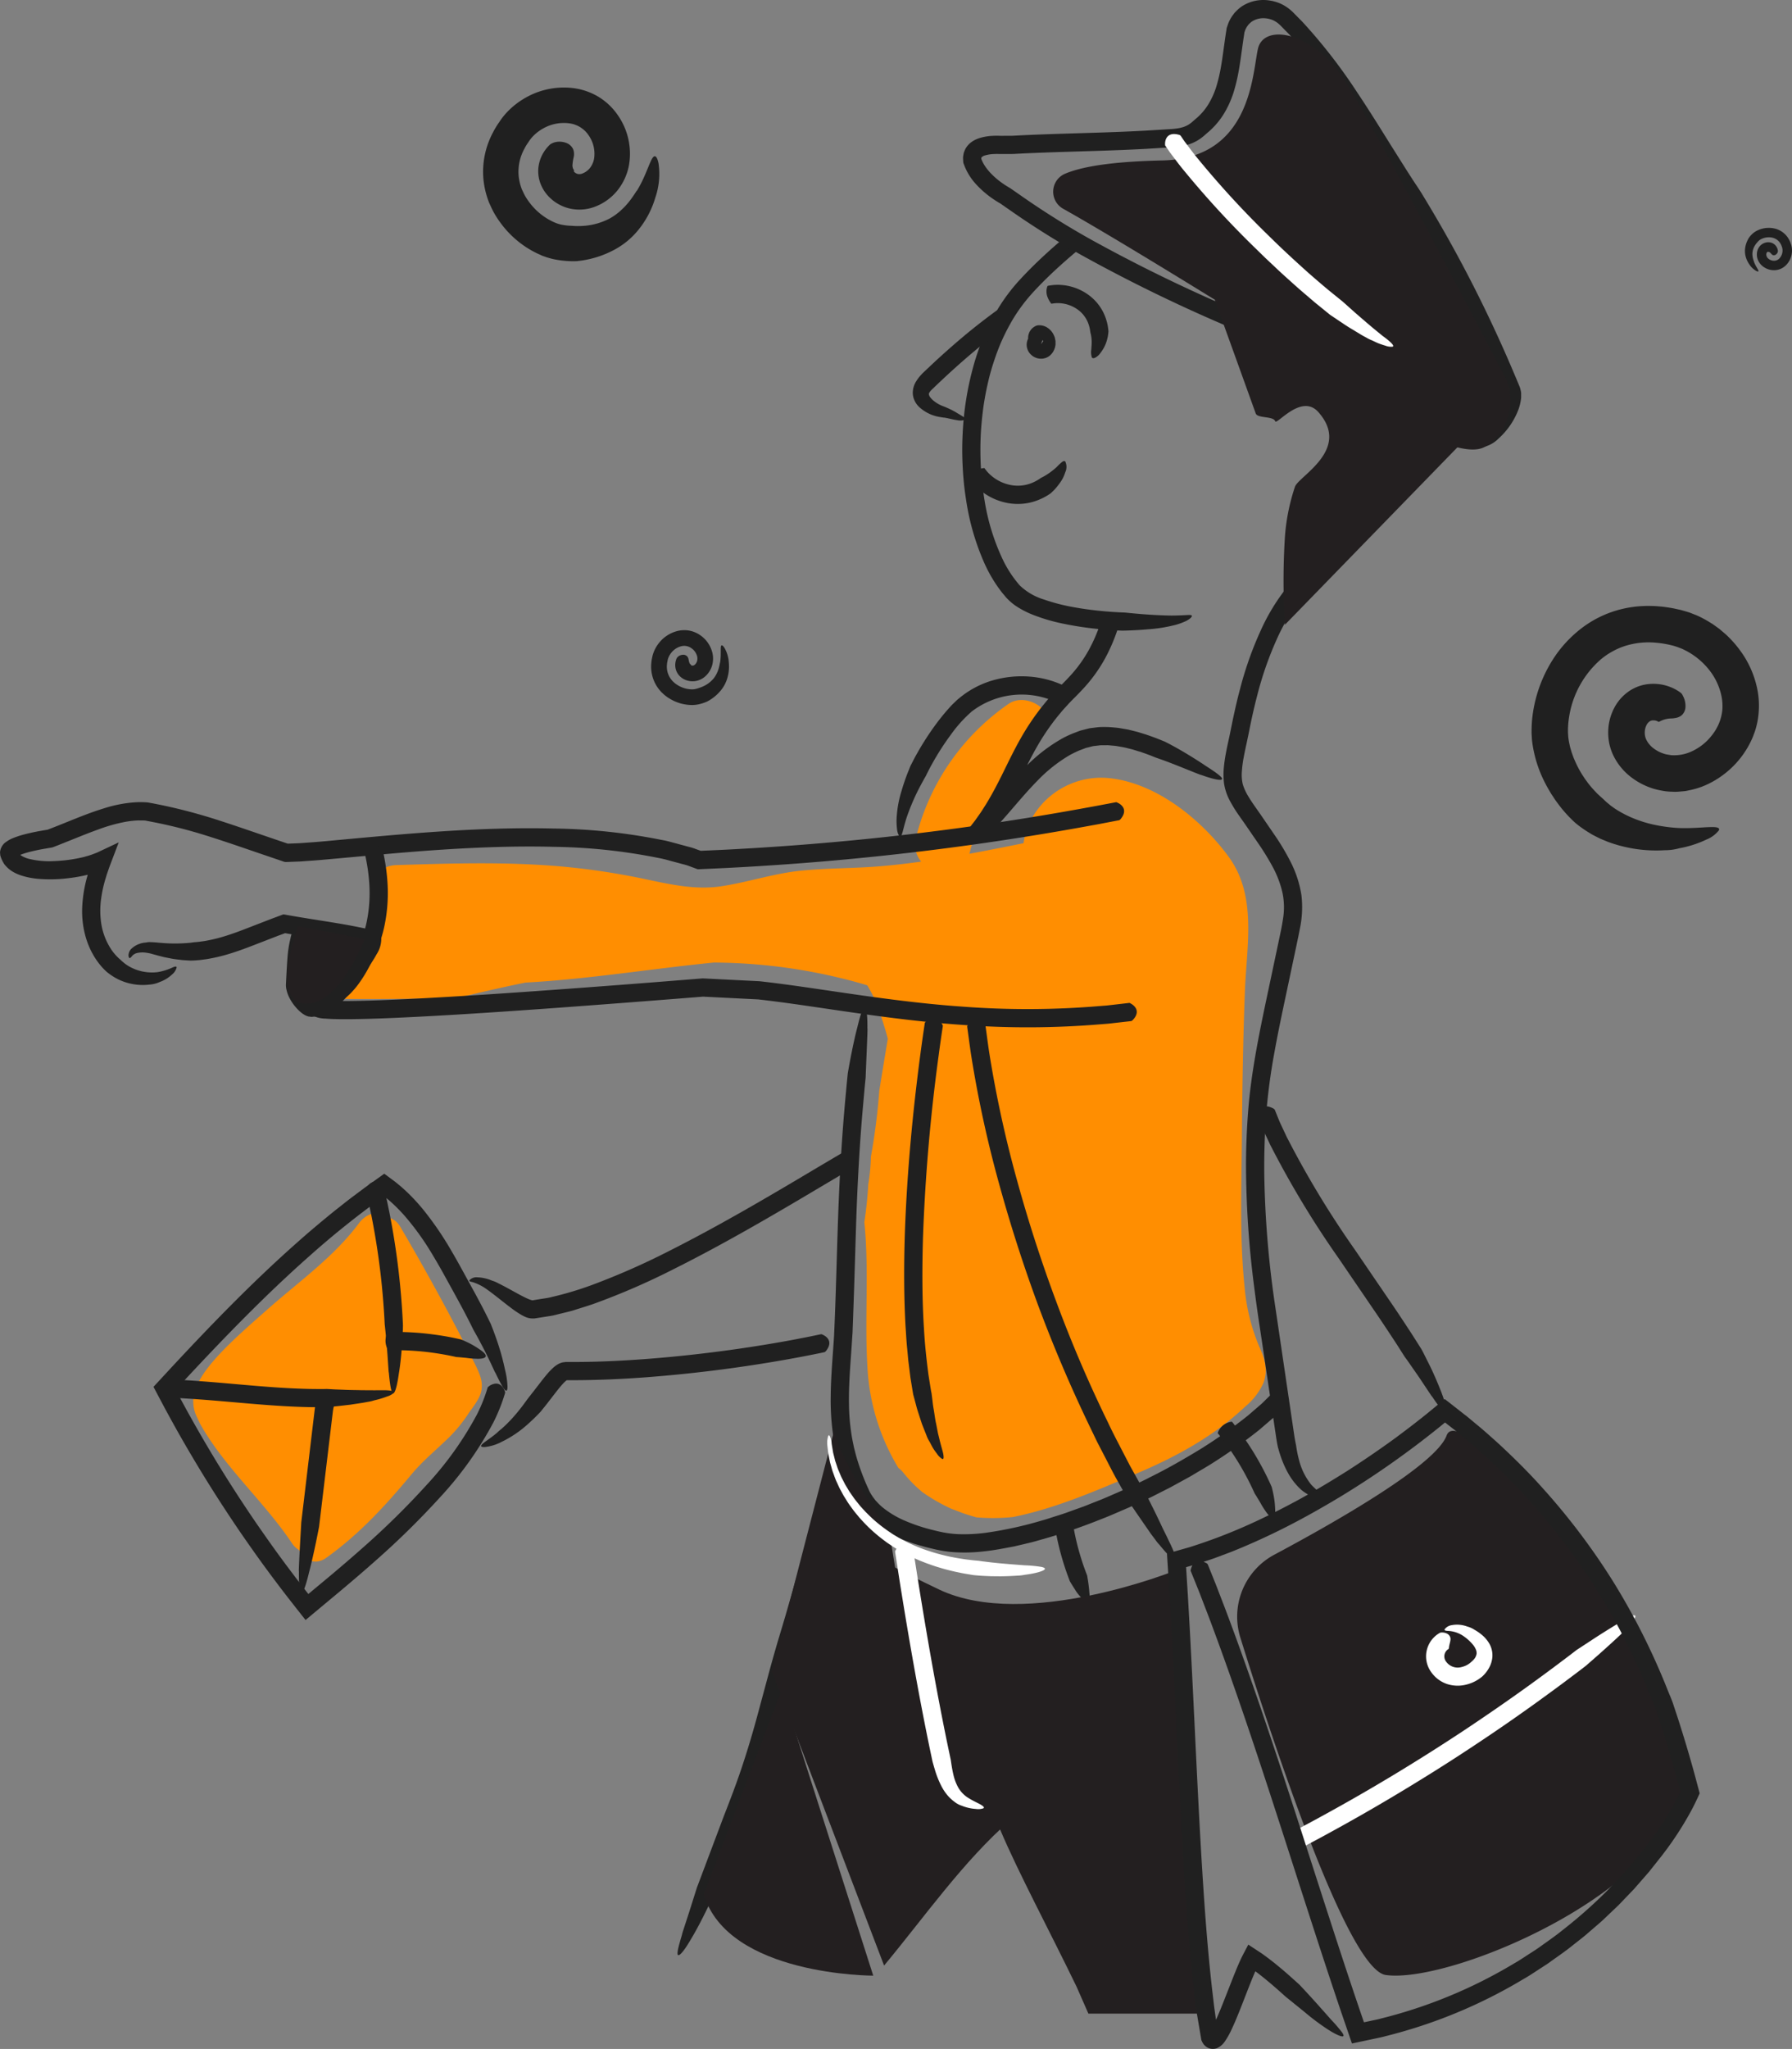 <svg id="Group_27" data-name="Group 27" xmlns="http://www.w3.org/2000/svg" width="337.765" height="385.987" viewBox="0 0 337.765 385.987">
  <rect x="0" y="0" width="337.765" height="385.987" fill="#808080" stroke="none"/>
  <path id="Path_262" data-name="Path 262" d="M868.335,463.889a36.77,36.77,0,0,1-2.8-11.218c-.961-9.271-.6-18.668-.524-27.973.078-9.376.21-18.754.585-28.124.337-8.434,2.275-17.76-3.071-25.069-5.13-7.013-13.611-13.884-22.476-14.813-7.944-.832-15.15,4.794-16.184,12.249-3.4.692-6.8,1.369-10.212,1.991.024-.083.053-.161.073-.247a32.889,32.889,0,0,1,8.791-15.711,2.849,2.849,0,0,1,.28-1.239,58.157,58.157,0,0,1,4.979-9.221q.093-.129.192-.243c-1.473-2.07-4.754-3.109-6.968-1.548a43.31,43.31,0,0,0-17.41,25.168,4.952,4.952,0,0,0,.98,4.52c-2.42.336-4.848.623-7.284.839-5.149.455-10.336.354-15.476.882s-9.989,2.2-15.078,2.947c-4.823.7-9.583-.4-14.277-1.386a133.857,133.857,0,0,0-15.507-2.346c-10.419-.935-20.9-.607-31.336-.279a5.589,5.589,0,0,0-3.749,1.622,31.8,31.8,0,0,1-2.345,16.15,44.622,44.622,0,0,1-4.18,7.438c7.164.064,14.329-.058,21.494-.112,4.368-1.067,8.752-2.075,13.156-2.967,11.821-.637,23.663-2.6,35.483-3.771a103.539,103.539,0,0,1,21.709,2.414c2.395.543,4.838,1.134,7.221,1.877a25.153,25.153,0,0,1,2.732,6.234q.631,1.9,1.148,3.826-.829,4.9-1.612,9.807a119.646,119.646,0,0,1-1.582,12.421,35.358,35.358,0,0,1-.494,5.206c-.132,2.392-.384,4.768-.739,7.128.934,9.2,0,18.358.6,27.612a40.542,40.542,0,0,0,5.816,18.678,5.158,5.158,0,0,1,.911.87,26.262,26.262,0,0,0,2.254,2.485c.4.387.827.751,1.251,1.116l.088.077.078.054a33.934,33.934,0,0,0,5.492,3.135c-.089-.062,1.691.648,2.128.8.821.281,1.65.535,2.484.774a38.264,38.264,0,0,0,6.88-.055c8.068-1.608,16-5.08,23.529-8.283,7.338-3.12,14.419-6.976,20.245-12.5a12.318,12.318,0,0,0,3.487-4.538C869.957,468.141,869.343,466.146,868.335,463.889Z" transform="translate(-630.937 -210.098)" fill="#ff8e01"/>
  <path id="Path_263" data-name="Path 263" d="M721.717,471.772c.154-1.66-.226-2.7-1.715-5.63q-6.411-12.684-13.623-24.939a3.651,3.651,0,0,0-1.973-1.672,3.42,3.42,0,0,0-.516-.384c-1.96-1.175-4.058-.281-5.3,1.389-4.673,6.289-11.194,10.9-17.016,16.033-5.773,5.092-11.983,10.42-13.733,15.054a6.664,6.664,0,0,0,.062,5.107c.495,1.015.556,1.265.972,1.985,4.679,8.089,11.911,14.354,17.108,22.12a3.992,3.992,0,0,0,1.328,1.263c.9,1.848,2.991,2.995,5.135,1.459,6.281-4.5,11.16-9.842,16.074-15.741,2.207-2.648,4.8-4.708,7.236-7.118a27.68,27.68,0,0,0,3.628-4.541C720.77,474.3,721.6,473.011,721.717,471.772Z" transform="translate(-630.937 -210.098)" fill="#ff8e01"/>
  <path id="Path_264" data-name="Path 264" d="M864.727,518.6a13.241,13.241,0,0,1,6.4-15.624c11.8-6.293,30.471-16.963,32.474-22.451,2.95-8.088,42.775,41.524,44.666,62.786s-43.345,40.658-56.134,38.844C885.017,581.151,871.041,538.886,864.727,518.6Z" transform="translate(-630.937 -210.098)" fill="#231f20"/>
  <path id="Path_265" data-name="Path 265" d="M831.815,254.662a.3.3,0,0,1,.228-.08c.913-.121,2.53.17,2.09,2.45a.936.936,0,0,1-.115.277q-2.163,1.8-4.218,3.7c-1.472,1.37-2.895,2.786-4.239,4.257a32.23,32.23,0,0,0-3.51,4.646,39.585,39.585,0,0,0-2.664,5.229,49.242,49.242,0,0,0-1.884,5.609,56.935,56.935,0,0,0-1.184,5.832c-.271,1.97-.465,3.953-.544,5.944s-.059,3.985.066,5.973.353,3.967.679,5.926a41.155,41.155,0,0,0,3.493,11.224,21.7,21.7,0,0,0,3.131,4.731,11.276,11.276,0,0,0,4.539,2.647,36.016,36.016,0,0,0,5.678,1.464c1.953.355,3.939.607,5.934.78l1.277.1.819.048c.546.037,1.093.053,1.64.077,0,0,1.274.139,3.005.281s3.917.264,5.718.285c1.527-.012,2.506-.08,3.087-.105s.808.029.734.255a1.267,1.267,0,0,1-.364.423,4.555,4.555,0,0,1-.8.488,12.077,12.077,0,0,1-2.527.841,27.357,27.357,0,0,1-4.55.68c-2.408.229-4.876.26-4.876.26-.563-.019-1.125-.052-1.687-.086l-.842-.057-.852-.064-1.54-.147a62.107,62.107,0,0,1-6.149-.95,33.864,33.864,0,0,1-6.1-1.822,16.875,16.875,0,0,1-2.978-1.6,10.452,10.452,0,0,1-1.4-1.18,7.158,7.158,0,0,1-.575-.64l-.534-.632a26.751,26.751,0,0,1-3.318-5.525,46.036,46.036,0,0,1-3.469-12.042,56.269,56.269,0,0,1-.629-6.192,58.87,58.87,0,0,1,0-6.216,57.386,57.386,0,0,1,1.922-12.3,43.342,43.342,0,0,1,4.947-11.537,34.616,34.616,0,0,1,3.847-5.052c1.4-1.527,2.862-2.981,4.366-4.38Q829.585,256.512,831.815,254.662Z" transform="translate(-630.937 -210.098)" fill="#202020"/>
  <path id="Path_266" data-name="Path 266" d="M879.906,314.84a.314.314,0,0,1,.246-.061,2.044,2.044,0,0,1,1.506.495,2.138,2.138,0,0,1,.262,2.2.847.847,0,0,1-.134.254c-.362.249-.75.46-1.093.737l-1.029.834-.516.416-.476.466-.952.933a34.833,34.833,0,0,0-6.114,9.373,64.37,64.37,0,0,0-3.76,10.853c-.49,1.867-.914,3.758-1.3,5.663l-.289,1.434-.311,1.479c-.211.966-.418,1.906-.587,2.833a21.825,21.825,0,0,0-.351,2.714,7.825,7.825,0,0,0,.171,2.372,9.832,9.832,0,0,0,1.035,2.27c.458.773.993,1.547,1.555,2.344l.86,1.226.832,1.217,1.678,2.449a44.126,44.126,0,0,1,3.135,5.276,20.832,20.832,0,0,1,1.962,6.105,19.64,19.64,0,0,1-.312,6.42c-.185,1.007-.4,1.976-.594,2.926l-.612,2.889-1.225,5.781c-.817,3.858-1.639,7.686-2.33,11.523a114.093,114.093,0,0,0-1.552,11.527c-.3,3.868-.417,7.754-.375,11.643a187.446,187.446,0,0,0,1.845,23.312l3.444,23.321.4,2.711c.085.525.185,1.043.293,1.557l.128.81c.091.5.22,1.208.438,1.99a12.048,12.048,0,0,0,2.338,4.7,13.348,13.348,0,0,0,2.279,1.912c.476.355.588.567.384.681a1.229,1.229,0,0,1-.532.076,3.44,3.44,0,0,1-.929-.123,7.168,7.168,0,0,1-2.536-1.189c.036.045-.063-.023-.264-.179l-.374-.3-.46-.448a12.694,12.694,0,0,1-2.087-2.868,19.622,19.622,0,0,1-1.381-3.264c-.294-.915-.448-1.535-.448-1.535-.12-.565-.216-1.157-.3-1.7l-.747-5.042-1.7-11.484-.866-5.757c-.283-1.925-.553-3.852-.794-5.786a181.952,181.952,0,0,1-1.578-23.368q.018-5.879.551-11.753c.385-3.923,1.007-7.8,1.73-11.631s1.548-7.627,2.345-11.4l1.2-5.672.6-2.845c.2-.94.383-1.858.515-2.755a13.46,13.46,0,0,0-.071-5.15,19.408,19.408,0,0,0-1.9-4.962,50.346,50.346,0,0,0-2.968-4.759l-1.645-2.395c-.534-.794-1.078-1.543-1.652-2.37a26.647,26.647,0,0,1-1.643-2.628,10.361,10.361,0,0,1-1.171-3.245,13.41,13.41,0,0,1-.054-3.332c.1-1.05.27-2.056.461-3.038s.411-1.938.61-2.868l.575-2.833c.409-1.917.833-3.836,1.348-5.74a65.966,65.966,0,0,1,3.949-11.222,37.87,37.87,0,0,1,6.656-10.119l1.084-1.065.545-.531.593-.482,1.189-.961C879.034,315.381,879.484,315.127,879.906,314.84Z" transform="translate(-630.937 -210.098)" fill="#202020"/>
  <path id="Path_267" data-name="Path 267" d="M898.916,284.275c.073.033.1.045.162.163a2.347,2.347,0,0,1,.4,1.516c-.084.568-.5,1.144-1.654,1.448a1,1,0,0,1-.313.015c-.93-.418-1.838-.861-2.73-1.313l-1.328-.683-2.9-1.518-.84-.435c-.266-.137-.523-.276-.823-.4l-1.739-.769-3.492-1.536-7.057-3.044c-4.714-2.019-9.441-4.024-14.157-6.079a296.437,296.437,0,0,1-27.819-13.57q-6.771-3.8-13.168-8.266l-1.6-1.113a6.153,6.153,0,0,0-.7-.447c-.3-.181-.593-.364-.881-.561a18.155,18.155,0,0,1-3.24-2.738,11.181,11.181,0,0,1-2.41-3.859,1.7,1.7,0,0,1-.134-.453l-.028-.5c-.005-.128-.01-.254-.008-.384s.034-.28.056-.42a3.577,3.577,0,0,1,.081-.418c.047-.142.1-.284.153-.424a3.4,3.4,0,0,1,.439-.784,4.471,4.471,0,0,1,.584-.633,6.26,6.26,0,0,1,.637-.453,5.993,5.993,0,0,1,1.254-.54,9.915,9.915,0,0,1,2.3-.382c.367-.023.726-.029,1.082-.024l.529.012h.447c.6-.007,1.174.009,1.8-.011l1.932-.1c2.577-.121,5.15-.211,7.719-.292,5.136-.16,10.251-.292,15.344-.569l3.833-.235c.655-.046,1.264-.066,1.819-.136a7.477,7.477,0,0,0,1.535-.32,4.51,4.51,0,0,0,1.253-.64,5.9,5.9,0,0,0,.57-.468l.757-.653a11.247,11.247,0,0,0,2.144-2.563,15.316,15.316,0,0,0,1.422-3.127,29.739,29.739,0,0,0,.857-3.513c.219-1.215.4-2.464.57-3.728l.267-1.917.143-.967.17-1.091.225-.646a4.78,4.78,0,0,1,.229-.575,7.081,7.081,0,0,1,.635-1.093l.382-.515c.146-.157.3-.31.45-.462a7.1,7.1,0,0,1,1-.812,7.41,7.41,0,0,1,4.791-1.106,8.149,8.149,0,0,1,2.364.61,7.885,7.885,0,0,1,2.065,1.333c.344.29.522.5.764.74l.689.7.689.7.663.728a101.484,101.484,0,0,1,9.543,12.391h0c2.2,3.281,4.272,6.617,6.341,9.932l3.116,4.946c.53.817,1.041,1.631,1.589,2.452s1.088,1.63,1.6,2.5c4.112,6.757,7.881,13.648,11.33,20.735q2.586,5.309,4.927,10.728l1.148,2.7.442,1.059.22.529.056.138.061.215.11.434s.028.131.061.361c.005.208.011.512.005.887a8.76,8.76,0,0,1-.623,2.579,14.048,14.048,0,0,1-3.623,5.161,5.848,5.848,0,0,1-2.984,1.633c-.669.027-.815-.139-.7-.332a1.353,1.353,0,0,1,.328-.354c.156-.114.342-.334.559-.515a14.036,14.036,0,0,0,1.436-1.777c-.036.03.013-.057.125-.23s.291-.431.485-.771a14.25,14.25,0,0,0,1.236-2.636,7.528,7.528,0,0,0,.477-2.657,2.92,2.92,0,0,0-.049-.395.5.5,0,0,0-.064-.232c-.044-.1-.04-.151-.055-.17l-.806-1.926-.2-.483-.856-2-1.113-2.534q-2.252-5.055-4.722-10.006t-5.158-9.788q-1.341-2.42-2.74-4.806l-1.409-2.381-1.419-2.336c-4.133-6.179-7.9-12.648-11.981-18.746h0a98.122,98.122,0,0,0-9.22-11.979l-.632-.695-.658-.671-.657-.671a8.4,8.4,0,0,0-.614-.6,4.46,4.46,0,0,0-1.15-.747,4.753,4.753,0,0,0-1.345-.343,3.983,3.983,0,0,0-2.562.566,3.7,3.7,0,0,0-.487.4l-.225.223-.186.261a3.635,3.635,0,0,0-.33.564,1.992,1.992,0,0,0-.123.319c-.036.1-.087.242-.1.259l-.265,1.746-.263,1.9c-.177,1.277-.359,2.57-.6,3.88a32.905,32.905,0,0,1-.97,3.96,18.731,18.731,0,0,1-1.762,3.862,14.682,14.682,0,0,1-2.776,3.32l-.7.6a9.332,9.332,0,0,1-.917.753,7.957,7.957,0,0,1-2.163,1.105,15.872,15.872,0,0,1-4.242.628l-3.851.237c-5.155.281-10.3.413-15.422.573-2.561.081-5.116.17-7.665.29l-1.911.1c-.657.021-1.368.01-2.05.014h-.516l-.432-.01c-.285,0-.568,0-.841.019a6.559,6.559,0,0,0-1.49.236,1.389,1.389,0,0,0-.72.386c0,.022-.036.024-.026.051a.037.037,0,0,1-.016.025c-.006.012,0,.038,0,.054a.169.169,0,0,1-.016.056l.011.1c-.007-.015-.012-.028-.006-.016l.049.134a1.4,1.4,0,0,0,.071.171c.054.113.1.229.158.342.115.226.245.45.387.673a9.953,9.953,0,0,0,1.006,1.281,14.694,14.694,0,0,0,2.627,2.213c.241.165.492.32.742.473l.464.277.457.318,1.561,1.087q6.235,4.359,12.9,8.1a292.909,292.909,0,0,0,27.5,13.409c4.693,2.045,9.414,4.047,14.135,6.068l7.078,3.054,3.554,1.564,1.78.788c.293.121.6.285.907.441l.868.45,2.894,1.516,1.294.665C897.193,283.469,898.053,283.887,898.916,284.275Z" transform="translate(-630.937 -210.098)" fill="#202020"/>
  <path id="Path_268" data-name="Path 268" d="M818.8,268.589a.294.294,0,0,1,.235-.064c.921-.06,2.509.342,1.918,2.586a.924.924,0,0,1-.134.267q-2.271,1.646-4.459,3.414c-2.488,2.005-4.9,4.117-7.253,6.3l-1.149,1.077c-.372.357-.792.742-1.088,1.048l-.139.125c-.087.078-.206.191-.323.318a2.292,2.292,0,0,0-.29.378.754.754,0,0,0-.076.158.241.241,0,0,0-.034.14,1.219,1.219,0,0,0,.294.642,4.144,4.144,0,0,0,.834.793,6.475,6.475,0,0,0,1.095.653l.283.125.358.136c.237.093.468.19.691.292a14.147,14.147,0,0,1,1.781.932c.441.265.776.462,1.028.624.5.317.628.514.43.644a2.626,2.626,0,0,1-1.449.075c-.74-.1-1.571-.342-2.45-.486.042.023-.056.008-.264-.024l-.39-.062-.259-.041-.358-.072a7.46,7.46,0,0,1-3.426-1.779,3.841,3.841,0,0,1-1.218-2.453,4.067,4.067,0,0,1,.623-2.386,7.826,7.826,0,0,1,.837-1.124l.312-.346,2.012-1.9c2.4-2.231,4.866-4.4,7.427-6.467Q816.448,270.3,818.8,268.589Z" transform="translate(-630.937 -210.098)" fill="#202020"/>
  <path id="Path_269" data-name="Path 269" d="M829.133,267.318c-.026.005-.035.007-.086-.066a4.566,4.566,0,0,1-.638-1.119,2.882,2.882,0,0,1-.085-2.018.48.48,0,0,1,.1-.167c.027-.012.3-.06.758-.126a9.266,9.266,0,0,1,1.866-.036,9.9,9.9,0,0,1,5.1,1.9,9.146,9.146,0,0,1,2.068,2.119,8.994,8.994,0,0,1,1.158,2.3,9.752,9.752,0,0,1,.415,1.75c.063.429.073.676.073.676a7.426,7.426,0,0,1-.244,1.492,6.745,6.745,0,0,1-1.216,2.5,2.791,2.791,0,0,1-1.1.989c-.28.117-.459.065-.563-.081a3.262,3.262,0,0,1-.086-1.647c-.055.055.091-.761.043-1.567a7.383,7.383,0,0,0-.138-1.093l-.119-.482-.058-.435a6.383,6.383,0,0,0-.293-1.109,5.59,5.59,0,0,0-2.032-2.691,6.479,6.479,0,0,0-3.29-1.188,5.808,5.808,0,0,0-1.168.025C829.316,267.284,829.148,267.307,829.133,267.318Z" transform="translate(-630.937 -210.098)" fill="#202020"/>
  <path id="Path_270" data-name="Path 270" d="M827.186,272.374c.053,0,.074,0,.141.089a1.381,1.381,0,0,1,.232,1.293c-.071.272-.187.558-.3.874-.027.079-.053.16-.076.243l0,.01,0,.028v.021a.5.5,0,0,0,.074.252.465.465,0,0,0-.181-.114c-.108-.04-.143,0-.05-.039a.465.465,0,0,0,.131-.093.46.46,0,0,0,.046-.051l.007-.01h0c-.079.113.69-.987.365-.521h0l0,0,.006.005,0,0s.006,0,.006,0a.012.012,0,0,0-.008-.011.34.34,0,0,0-.174-.16.428.428,0,0,0-.314-.026.631.631,0,0,0-.362.03.652.652,0,0,0-.239.138.442.442,0,0,0-.109.259,1.144,1.144,0,0,1-.1.528.546.546,0,0,1-.647.144,1.4,1.4,0,0,1-.8-.892c-.012.046-.106-.187-.115-.553a2.235,2.235,0,0,1,.071-.631,2.282,2.282,0,0,1,.226-.612,2.422,2.422,0,0,1,.879-.927,2.009,2.009,0,0,1,.55-.247,2.514,2.514,0,0,1,.972.035,2.748,2.748,0,0,1,1.094.5,3.254,3.254,0,0,1,1.039,1.263l.185.435c.04.152.068.309.1.463a1.51,1.51,0,0,1,.048.457c0,.15.009.3,0,.45a3.212,3.212,0,0,1-.7,1.714,2.643,2.643,0,0,1-1.055.777,2.709,2.709,0,0,1-2.369-.211l-.129-.079-.134-.1a2.829,2.829,0,0,1-.309-.273,2.642,2.642,0,0,1-.506-.734,2.538,2.538,0,0,1-.088-1.893,2.746,2.746,0,0,1,.984-1.31A2.7,2.7,0,0,1,827.186,272.374Z" transform="translate(-630.937 -210.098)" fill="#202020"/>
  <path id="Path_271" data-name="Path 271" d="M813.665,300.24c-.024-.039-.034-.053,0-.149a2.179,2.179,0,0,1,.773-1.081,4.125,4.125,0,0,1,1.894-.723.457.457,0,0,1,.169.005c0,.02.128.179.331.447a7.2,7.2,0,0,0,.967.984,7.907,7.907,0,0,0,3.724,1.76,7.063,7.063,0,0,0,3.983-.435,7.775,7.775,0,0,0,1.2-.629c.279-.175.427-.291.427-.291a10.1,10.1,0,0,0,1.045-.574,13.714,13.714,0,0,0,1.908-1.456,10.868,10.868,0,0,1,1.056-.989c.261-.178.451-.2.585-.071a2.374,2.374,0,0,1-.011,2.045,6.6,6.6,0,0,1-1.062,2.064,11.384,11.384,0,0,1-1.1,1.334l-.582.554-.61.4a11.181,11.181,0,0,1-1.726.856,10.347,10.347,0,0,1-2.67.677,10.653,10.653,0,0,1-3.158-.119,11.374,11.374,0,0,1-5.262-2.525c-.318-.255-.574-.534-.816-.764-.223-.253-.425-.468-.578-.661C813.852,300.507,813.677,300.269,813.665,300.24Z" transform="translate(-630.937 -210.098)" fill="#202020"/>
  <path id="Path_272" data-name="Path 272" d="M838.379,327.394c.025-.076.034-.1.145-.179a2.35,2.35,0,0,1,1.472-.548c.576.027,1.184.377,1.605,1.5a.994.994,0,0,1,.047.311A33.512,33.512,0,0,1,839.3,334a28.671,28.671,0,0,1-4.441,6.1c-.835.91-1.734,1.749-2.5,2.572l-1.143,1.258c-.37.433-.725.88-1.09,1.319a43.523,43.523,0,0,0-3.825,5.682c-1.14,2-2.154,4.108-3.214,6.252s-2.182,4.316-3.483,6.4c-.334.517-.653,1.043-1,1.551l-1.064,1.514-1.13,1.463-.284.366-.009.011c2.228,2.092-3.046-2.835-2.5-2.333l.019-.019.038-.037.077-.074.153-.149.614-.593c3.256-3.217,6.1-7.05,9.552-10.551h0a30.72,30.72,0,0,1,7.269-5.622,20.316,20.316,0,0,1,2.157-.975c.372-.139.738-.283,1.116-.415l1.2-.306c.2-.046.4-.11.6-.139l.609-.076c.406-.044.814-.11,1.218-.131a19.165,19.165,0,0,1,2.4.051c.393.038.791.065,1.181.115l1.153.2.576.1.561.138,1.121.278c.729.218,1.463.433,2.177.68l.624.225c.837.288,1.64.627,2.452.953,0,0,1.211.6,2.77,1.493s3.47,2.078,5,3.112c2.629,1.68,3.346,2.366,2.911,2.549s-2.019-.223-3.851-.891c.165.127-1.99-.758-4.162-1.627-1.088-.43-2.185-.857-3.012-1.151s-1.381-.485-1.381-.485l-1.093-.44-1.1-.4-.288-.1c-.312-.122-.629-.2-.943-.3l-.944-.29-.946-.233c-.631-.178-1.262-.258-1.892-.376a8.915,8.915,0,0,0-.941-.107c-.312-.023-.627-.068-.937-.076l-.923.008c-.154,0-.309,0-.461.006l-.449.057-.9.106-.863.221-.432.106c-.146.049-.293.11-.44.165l-.881.332q-.864.381-1.705.827a28.129,28.129,0,0,0-6.117,4.831h0c-3.231,3.268-6.076,7.1-9.58,10.582l-.667.645-.167.162-.083.08-.042.041-.021.02c.539.517-4.741-4.453-2.5-2.355l.009-.01.262-.339,1.048-1.357.985-1.4c.324-.471.62-.963.932-1.442,1.211-1.946,2.276-4,3.32-6.115s2.092-4.3,3.3-6.425a46.776,46.776,0,0,1,4.128-6.131c.394-.476.778-.958,1.18-1.428l1.254-1.38c.855-.915,1.7-1.7,2.468-2.54a25.179,25.179,0,0,0,3.93-5.388A30.151,30.151,0,0,0,838.379,327.394Z" transform="translate(-630.937 -210.098)" fill="#202020"/>
  <path id="Path_273" data-name="Path 273" d="M870.22,473.08a.274.274,0,0,1,.214-.091c.855-.155,2.581-.1,2.323,2.23a.959.959,0,0,1-.1.293l-1.055,1.034-.529.516-.554.48-2.223,1.914a99.391,99.391,0,0,1-9.388,6.623c-.813.5-1.638.976-2.457,1.466l-1.23.729-1.253.687-2.507,1.371-2.546,1.291c-.845.44-1.7.847-2.568,1.246s-1.72.815-2.588,1.2c-1.751.747-3.483,1.536-5.264,2.213a110.307,110.307,0,0,1-10.819,3.72c-.925.249-1.836.538-2.772.754l-2.806.66c-1.9.354-3.787.741-5.733.936a30.92,30.92,0,0,1-5.957.127,22.112,22.112,0,0,1-3.008-.465c-.945-.212-1.891-.44-2.831-.712a31.921,31.921,0,0,1-5.562-2.09,18.006,18.006,0,0,1-5.061-3.567l-.547-.591c-.18-.2-.336-.426-.5-.639a11.535,11.535,0,0,1-.9-1.367c-.269-.468-.477-.974-.7-1.438l-.561-1.321-.281-.661-.255-.686-.507-1.375c-.285-.938-.618-1.86-.842-2.818a37.472,37.472,0,0,1-1.073-5.786,46.242,46.242,0,0,1-.268-5.83c.037-3.859.4-7.637.63-11.338.348-7.437.5-14.979.769-22.5s.7-15.083,1.4-22.6l.248-2.69.168-1.676s.213-1.3.553-3.046.792-3.941,1.272-5.735c1.448-6.109,1.915-3.537,1.877.337.057-.2-.046,2.113-.141,4.47l-.194,4.76-.162,1.637-.435,4.877c-.621,7.334-1,14.671-1.227,22.046l-.342,11.079-.193,5.553-.106,2.786-.183,2.8c-.253,3.7-.563,7.343-.486,10.915a38.5,38.5,0,0,0,.438,5.3c.116.875.31,1.735.485,2.6.1.429.218.855.326,1.282s.228.852.366,1.272a43.193,43.193,0,0,0,1.9,5.013c.18.376.323.739.518,1.08a8.242,8.242,0,0,0,.636.965c.12.153.232.312.356.463l.405.433a11.218,11.218,0,0,0,.873.826,17.7,17.7,0,0,0,4.316,2.57,32.494,32.494,0,0,0,4.992,1.668c.851.218,1.765.434,2.566.574a20.012,20.012,0,0,0,2.534.259,31.271,31.271,0,0,0,5.238-.286,72.777,72.777,0,0,0,10.549-2.332c.875-.236,1.733-.544,2.6-.813s1.732-.552,2.585-.872l2.571-.924,2.542-1.006c.851-.326,1.69-.683,2.525-1.05l2.509-1.091c1.645-.786,3.318-1.518,4.932-2.367,3.275-1.609,6.434-3.432,9.54-5.322a94.609,94.609,0,0,0,8.871-6.265l2.1-1.811.524-.453.492-.482Z" transform="translate(-630.937 -210.098)" fill="#202020"/>
  <path id="Path_274" data-name="Path 274" d="M860.478,480.1c-.021-.028-.029-.037.008-.125a3.205,3.205,0,0,1,2.491-2.04.472.472,0,0,1,.183.006c.031.038.617.755,1.424,1.85s1.825,2.574,2.75,4.1,1.769,3.1,2.356,4.3.939,2.015.939,2.015.158.564.314,1.343a16.261,16.261,0,0,1,.33,2.609c.194,2.8-.889,1.976-1.806.6a14.8,14.8,0,0,1-1-1.62l-.713-1.177-.338-.532s-.329-.752-.877-1.859-1.329-2.561-2.192-3.972-1.8-2.784-2.552-3.792S860.508,480.131,860.478,480.1Z" transform="translate(-630.937 -210.098)" fill="#202020"/>
  <path id="Path_275" data-name="Path 275" d="M829.614,496.658c0-.031,0-.042.072-.093a3.753,3.753,0,0,1,3.186-.465.476.476,0,0,1,.151.071c.005.038.1.745.285,1.777s.471,2.388.826,3.721.77,2.646,1.114,3.617.6,1.607.6,1.607l.173,1.066c.091.619.2,1.408.238,2.1.288,2.268-.76,1.864-1.74.77a7.591,7.591,0,0,1-.987-1.331c-.48-.727-.933-1.5-.933-1.5s-.27-.673-.631-1.7-.8-2.413-1.175-3.824-.68-2.843-.874-3.935S829.62,496.7,829.614,496.658Z" transform="translate(-630.937 -210.098)" fill="#202020"/>
  <path id="Path_276" data-name="Path 276" d="M786.5,489.994a.315.315,0,0,1,.167-.191,3.349,3.349,0,0,1,.323-.214,2.245,2.245,0,0,1,.417-.206,1.333,1.333,0,0,1,.851-.052,1.552,1.552,0,0,1,.749.559,4.571,4.571,0,0,1,.334.489,2.93,2.93,0,0,1,.309.632.885.885,0,0,1,.037.285c-.647,1.648-1.236,3.477-1.808,5.265-2.009,6.37-3.85,12.825-5.72,19.283l-1.44,4.834q-.705,2.4-1.369,4.819l-2.631,9.731c-.9,3.259-1.882,6.518-2.984,9.732l-.845,2.4-.883,2.387-1.822,4.706-4.857,12.905s-2.185,4.793-4.124,7.993c-1.583,2.748-2.4,3.385-2.534,2.943-.149-.447.285-1.954.832-3.8-.107.173.63-2,1.347-4.239l1.435-4.536,5.062-13.443c1.212-3.092,2.369-6.116,3.406-9.222s1.971-6.221,2.836-9.391l2.584-9.57q.664-2.4,1.368-4.792l.717-2.387.7-2.353c1.834-6.345,3.649-12.7,5.648-19.041C785.19,493.686,785.76,491.888,786.5,489.994Z" transform="translate(-630.937 -210.098)" fill="#202020"/>
  <path id="Path_277" data-name="Path 277" d="M819.458,554.781c3.4,8.038,9.289,19.027,14.377,29.538l2.246,5.109h22.147l-5.72-83.486s-28.163,11.391-44.556,3.6-12.165-7.313-12.165-7.313l4.928,30.935s1.642,16.227,6.626,17.662S819.458,554.781,819.458,554.781Z" transform="translate(-630.937 -210.098)" fill="#231f20"/>
  <path id="Path_278" data-name="Path 278" d="M813.242,403.552a.284.284,0,0,1,.053-.234c.378-.825,1.472-2.041,3.188-.442a.952.952,0,0,1,.175.247c.264,1.865.493,3.735.786,5.6a216.947,216.947,0,0,0,5.206,23.79q3.234,11.758,7.528,23.2,4.257,11.434,9.623,22.406c.859,1.843,1.809,3.638,2.742,5.442l1.4,2.7,1.482,2.659,1.037,1.863c.274.483.532.975.818,1.45l1.365,2.738c.386.791.817,1.69,1.242,2.6s.9,1.808,1.284,2.647c2.773,5.6.805,3.973-1.664.931a7.249,7.249,0,0,1-.811-1c-.257-.342-.574-.742-.892-1.191l-.99-1.426-1.875-2.718c-.514-.748-.853-1.253-.853-1.253l-2.365-4.244c-1.014-1.759-1.9-3.583-2.843-5.377-.461-.9-.945-1.794-1.385-2.707l-1.318-2.738q-5.259-10.959-9.512-22.354-4.215-11.394-7.437-23.125a219.805,219.805,0,0,1-5.182-23.76C813.746,407.362,813.512,405.454,813.242,403.552Z" transform="translate(-630.937 -210.098)" fill="#202020"/>
  <path id="Path_279" data-name="Path 279" d="M867.994,420.386a.293.293,0,0,1-.007-.243c.155-.912.93-2.323,2.983-1.208a.9.9,0,0,1,.229.193c.353.857.687,1.72,1.055,2.572l1.187,2.53a177.492,177.492,0,0,0,12.894,21.326l7.1,10.412c1.187,1.737,2.34,3.51,3.5,5.27l1.9,2.987s.163.287.416.781l1,2c.814,1.59,1.7,3.682,2.378,5.415,2.224,5.923.367,3.977-1.73.8.062.193-1.189-1.729-2.489-3.669l-1.851-2.664c-.508-.73-.868-1.21-.868-1.21l-.88-1.381-.44-.691-.294-.461-.423-.643c-1.129-1.714-2.26-3.427-3.421-5.128l-6.978-10.232a178.2,178.2,0,0,1-12.91-21.4l-1.238-2.637C868.72,422.2,868.366,421.288,867.994,420.386Z" transform="translate(-630.937 -210.098)" fill="#202020"/>
  <path id="Path_280" data-name="Path 280" d="M797.573,580.377c7.581-9.1,14.956-19.705,23.89-27.474v-7.322s-12.75-3.163-15.687-11.071S798.632,499,798.632,499s-9.053-13-10.48-19.35l-11.745,45.27Z" transform="translate(-630.937 -210.098)" fill="#231f20"/>
  <path id="Path_281" data-name="Path 281" d="M722.837,471.53c.021-.075.029-.1.135-.179a2.443,2.443,0,0,1,1.442-.608c.577-.007,1.209.292,1.675,1.414a1.037,1.037,0,0,1,.06.316,33.411,33.411,0,0,1-2.219,5.594,66.738,66.738,0,0,1-10.07,14.119,154.531,154.531,0,0,1-12.217,11.991c-2.125,1.89-4.286,3.732-6.456,5.553l-3.258,2.714-2.558,2.136-.81.679c-.018.02-.034.028-.046,0l-.041-.052-.082-.1-.164-.208-.327-.415-1.309-1.66-1.438-1.836-1.3-1.69c-.855-1.134-1.714-2.266-2.552-3.413-1.69-2.284-3.323-4.61-4.939-6.946-3.205-4.692-6.275-9.477-9.165-14.37q-2.18-3.662-4.223-7.4l-1.019-1.871-1.047-1.974-.987-1.864c-.011-.038-.062-.081-.041-.114l.09-.1.179-.194.358-.388.717-.775,1.586-1.717c7.7-8.287,15.59-16.456,24.12-23.994,2.322-2.074,4.719-4.07,7.141-6.035,1.231-.96,2.44-1.947,3.7-2.874l1.875-1.405,2.116-1.514.936-.669.47-.336.117-.084c.039-.018.079-.085.117-.031l.232.172,1.83,1.361.954.782.915.817a37.006,37.006,0,0,1,3.323,3.546,60.225,60.225,0,0,1,5.382,7.864c.8,1.349,1.558,2.736,2.3,4.082l2.236,4.072,1.1,2.066.41.791.275.535c.361.718.725,1.434,1.07,2.162,0,0,.509,1.234,1.1,2.942a45.827,45.827,0,0,1,1.6,5.73,15.133,15.133,0,0,1,.463,3.192c0,.611-.13.8-.336.7-.418-.219-1.133-1.646-1.962-3.367.03.2-.866-1.894-1.922-3.963-.524-1.036-1.075-2.072-1.5-2.848l-.719-1.29c-.331-.665-.656-1.332-1-1.993l-.561-1.082c-.673-1.289-1.374-2.569-2.08-3.855l-2.127-3.859q-1.06-1.9-2.184-3.749a49.921,49.921,0,0,0-5-6.9,31.367,31.367,0,0,0-2.959-2.944l-.9-.74-.5.357a167.476,167.476,0,0,0-13.624,10.944c-8.394,7.418-16.213,15.508-23.875,23.758l-1.286,1.392v0l.937,1.766,1.006,1.846q2.025,3.684,4.167,7.3c2.851,4.827,5.881,9.548,9.043,14.177,1.6,2.3,3.206,4.6,4.873,6.854.827,1.131,1.675,2.248,2.519,3.367l1.281,1.666,1.171,1.5h0l.69-.574,3.247-2.7c2.154-1.807,4.289-3.627,6.381-5.489A150.835,150.835,0,0,0,711.3,489.888a63.5,63.5,0,0,0,9.554-13.36A29.993,29.993,0,0,0,722.837,471.53Z" transform="translate(-630.937 -210.098)" fill="#202020"/>
  <path id="Path_282" data-name="Path 282" d="M663.083,473.4a.284.284,0,0,1-.218-.094c-.722-.521-1.785-1.822.094-3.219a.938.938,0,0,1,.278-.126c1.922.082,3.838.207,5.746.352,6.887.511,13.682,1.315,20.431,1.443,1.041.007,2.085.036,3.123,0l.86.048c.54.041,1.294.061,2.164.092.871.046,1.854.059,2.85.074,1,.038,2,.013,2.92.033l1.941-.01a10.268,10.268,0,0,1,1.233.071c.6.083.788.227.658.42a3.135,3.135,0,0,1-1.23.676,17.261,17.261,0,0,1-2.473.745,7.432,7.432,0,0,1-1.267.293c-.847.178-2.026.331-3.218.519-1.194.132-2.406.292-3.318.357l-1.527.119c-.929.025-1.853-.01-2.779-.012-6.979-.131-13.829-.943-20.623-1.441C666.843,473.6,664.962,473.479,663.083,473.4Z" transform="translate(-630.937 -210.098)" fill="#202020"/>
  <path id="Path_283" data-name="Path 283" d="M700.077,433.93a1.131,1.131,0,0,1,.323-.6,2.063,2.063,0,0,1,1.557-.679,1.19,1.19,0,0,1,.975.467.523.523,0,0,1,.016.593,1.37,1.37,0,0,1-.371.243,1.486,1.486,0,0,1-.225.078.466.466,0,0,0-.111.057.294.294,0,0,0,.049-.037c.026-.028.028-.021.042-.039s.02-.033.017-.024l0,0a.094.094,0,0,0-.006.032.384.384,0,0,0,.014.1.915.915,0,0,0,.172.333,1.293,1.293,0,0,0,.12.123.756.756,0,0,0-.185-.074.538.538,0,0,0-.164-.018.149.149,0,0,0-.05.005l-.007,0h0c-1.051.243,1.432-.331,1.176-.271v.008l.005.022.01.044.078.353.156.7.309,1.411c.187.945.4,1.885.565,2.833a141.581,141.581,0,0,1,2.167,16.992c.076,1.071.134,2.143.18,3.215l-.024.888-.11,2.23c-.122,1.79-.322,4.039-.633,5.879-.441,3.125-.885,4.033-1.194,3.692-.329-.342-.528-1.933-.705-3.851-.04.2-.148-2.1-.34-4.427-.175-2.333-.441-4.7-.441-4.7-.037-.9-.093-1.8-.155-2.693a137.972,137.972,0,0,0-2.125-16.58c-.165-.925-.369-1.842-.552-2.764l-.3-1.376-.153-.687-.076-.344-.027-.128a2.743,2.743,0,0,1-.045-.37A2.428,2.428,0,0,1,700.077,433.93Z" transform="translate(-630.937 -210.098)" fill="#202020"/>
  <path id="Path_284" data-name="Path 284" d="M690.99,473.045a.63.63,0,0,1,.268-.274,2.116,2.116,0,0,1,1.02-.392,1.1,1.1,0,0,1,.882.3c.431.409.281,1.242.772,1.887a.515.515,0,0,1,.07.148,2.9,2.9,0,0,0-.253.827c-.034.185-.063.384-.088.6l-.085.707-.339,2.834-1.78,14.855-.378,3.159s-.969,5.157-1.924,8.74c-1.465,6.1-1.926,3.536-1.875-.346-.122.391.448-9.247.448-9.247l.323-2.712,1.77-14.856.337-2.834.085-.708c.031-.258.069-.53.12-.813A6.214,6.214,0,0,1,690.99,473.045Z" transform="translate(-630.937 -210.098)" fill="#202020"/>
  <path id="Path_285" data-name="Path 285" d="M704.165,464.474c-.033,0-.045,0-.092-.082a3.312,3.312,0,0,1-.108-3.218.456.456,0,0,1,.111-.142c.047,0,.939-.031,2.251-.011s3.041.1,4.756.284,3.415.444,4.679.688,2.1.446,2.1.446.526.208,1.215.544a15.537,15.537,0,0,1,2.2,1.277c2.265,1.493.995,1.879-.6,1.8a13.61,13.61,0,0,1-1.829-.157l-1.321-.124-.606-.044s-.77-.183-1.94-.4-2.741-.465-4.327-.624-3.186-.239-4.4-.252S704.21,464.472,704.165,464.474Z" transform="translate(-630.937 -210.098)" fill="#202020"/>
  <path id="Path_286" data-name="Path 286" d="M876.749,557.93a.287.287,0,0,1-.238.031c-.9-.071-2.441-.669-1.54-2.827a.94.94,0,0,1,.172-.249c1.672-.888,3.348-1.769,5-2.688,8.987-4.9,17.752-10.2,26.3-15.831q6.4-4.236,12.637-8.718c2.068-1.507,4.137-3.012,6.176-4.559l1.519-1.142,1.324-1.02,2.573-1.68c1.471-.977,3.36-2.167,4.942-3.122,5.285-3.355,3.851-1.208,1.1,1.557.185-.092-1.519,1.482-3.286,3.068-.877.8-1.782,1.586-2.462,2.18l-1.137.992-1.316,1.01-1.921,1.443c-2.024,1.534-4.084,3.018-6.139,4.51q-6.183,4.449-12.554,8.632c-4.235,2.8-8.543,5.494-12.893,8.114s-8.754,5.152-13.212,7.584C880.128,556.144,878.436,557.033,876.749,557.93Z" transform="translate(-630.937 -210.098)" fill="#fff"/>
  <path id="Path_287" data-name="Path 287" d="M902.3,517.723a.574.574,0,0,1,.353-.083,2.036,2.036,0,0,1,.986.187,1.21,1.21,0,0,1,.623.647c.232.55-.154,1.234-.234,2.075a.6.6,0,0,1-.042.176,1.625,1.625,0,0,0-.442,2.443,2.671,2.671,0,0,0,2.873.975,3.981,3.981,0,0,0,1.91-1.039,3.1,3.1,0,0,0,.408-.4,2.051,2.051,0,0,0,.516-1.052,1.631,1.631,0,0,0-.118-.772,3.617,3.617,0,0,0-.579-.959,8.606,8.606,0,0,0-1.941-1.72,5.623,5.623,0,0,0-2.67-.865c-.564-.027-.8-.084-.708-.312a2.023,2.023,0,0,1,1.346-.775,5.449,5.449,0,0,1,2.919.264,4.587,4.587,0,0,1,1.329.588,9.4,9.4,0,0,1,1.394.958,6.229,6.229,0,0,1,1.425,1.663,4.455,4.455,0,0,1,.581,2.493,5.05,5.05,0,0,1-.649,2.117,6.25,6.25,0,0,1-.865,1.193c-.238.258-.389.391-.389.391a7.413,7.413,0,0,1-3.162,1.569,6.478,6.478,0,0,1-3.507-.156,5.978,5.978,0,0,1-2.912-2.165,5.064,5.064,0,0,1,1.555-7.446Z" transform="translate(-630.937 -210.098)" fill="#fff"/>
  <path id="Path_288" data-name="Path 288" d="M831.02,339.056a.345.345,0,0,1,.189.183,2.057,2.057,0,0,1,.4,1.562c-.127.562-.646,1.065-1.694,1.387a.811.811,0,0,1-.275.022,15.471,15.471,0,0,0-15.536,1.917,24.945,24.945,0,0,0-3.927,4.347,49.137,49.137,0,0,0-3.315,5.1c-.512.888-.98,1.8-1.427,2.717,0,0-.637,1.09-1.42,2.611a41.662,41.662,0,0,0-2.186,5.191c-.456,1.441-.659,2.414-.838,2.984s-.359.74-.53.581a3.128,3.128,0,0,1-.448-1.366,12.332,12.332,0,0,1-.034-2.662,20.542,20.542,0,0,1,.9-4.583c.336-1.184.755-2.35,1.086-3.223l.581-1.445c.433-.837.856-1.681,1.329-2.494a52.6,52.6,0,0,1,3.549-5.463c.652-.873,1.333-1.729,2.06-2.559.375-.412.713-.826,1.154-1.235l.63-.612c.216-.2.45-.374.675-.561a17.445,17.445,0,0,1,6.155-3.2,19.635,19.635,0,0,1,6.85-.7A18.507,18.507,0,0,1,831.02,339.056Z" transform="translate(-630.937 -210.098)" fill="#202020"/>
  <path id="Path_289" data-name="Path 289" d="M789.621,427.316a.291.291,0,0,1,.236-.041c.905.033,2.473.561,1.668,2.754a.94.94,0,0,1-.161.257l-4.9,2.9c-9.344,5.561-18.758,11.1-28.563,16a132.672,132.672,0,0,1-15.151,6.565c-1.314.45-2.653.848-3.979,1.273-.676.183-1.364.341-2.046.511-.689.155-1.355.365-2.062.472l-2.007.314-.878.136-.142.021-.208,0a2.52,2.52,0,0,1-.417-.016c-.134-.018-.286-.036-.4-.065l-.328-.086a6.921,6.921,0,0,1-1.027-.481,18.657,18.657,0,0,1-1.975-1.325c-1.458-1.087-3.14-2.5-4.586-3.518a9.361,9.361,0,0,0-2.6-1.336c-.518-.122-.767-.156-.665-.388a1.81,1.81,0,0,1,1.512-.539,7.8,7.8,0,0,1,2.722.621,6.071,6.071,0,0,1,1.234.524c.795.383,1.844.957,2.875,1.527s2.057,1.124,2.771,1.42a3.808,3.808,0,0,0,.74.24c.064.007.084.011.077,0v-.007l1.241-.2.774-.121.6-.093a7.093,7.093,0,0,0,.939-.2,62.211,62.211,0,0,0,7.462-2.218,136.089,136.089,0,0,0,14.487-6.359c9.478-4.771,18.667-10.172,27.847-15.64Z" transform="translate(-630.937 -210.098)" fill="#202020"/>
  <path id="Path_290" data-name="Path 290" d="M785.652,461.45a.283.283,0,0,1,.234.037c.833.322,2.182,1.316.716,3.139a.951.951,0,0,1-.237.192c-1.877.4-3.758.766-5.643,1.114a267.392,267.392,0,0,1-27.7,3.6c-4.647.355-9.31.564-13.992.573h-1.272l-.045.036-.091.065-.224.2-.246.244c-.678.72-1.378,1.64-2.078,2.544l-1.153,1.489-1.074,1.341s-.9,1-2.285,2.236a20.931,20.931,0,0,1-5.056,3.45,8.8,8.8,0,0,1-3.153.981c-.62.037-.812-.089-.712-.3.2-.431,1.543-1.172,2.941-2.35a10.121,10.121,0,0,1,.908-.79,25.43,25.43,0,0,0,2.143-2.136c.752-.836,1.462-1.737,1.982-2.432l.859-1.177,1-1.268,1.381-1.789c.354-.457.721-.919,1.112-1.385a12.156,12.156,0,0,1,1.388-1.435c.132-.122.324-.252.494-.377a3.98,3.98,0,0,1,.747-.383,2.341,2.341,0,0,1,.406-.122l.42-.052a.793.793,0,0,1,.214-.022h.39l1.686,0c4.5-.022,9.007-.253,13.508-.6a264.036,264.036,0,0,0,26.873-3.516C781.954,462.2,783.807,461.845,785.652,461.45Z" transform="translate(-630.937 -210.098)" fill="#202020"/>
  <path id="Path_291" data-name="Path 291" d="M841.241,361.231a.284.284,0,0,1,.235.04c.835.336,2.155,1.356.662,3.151a.957.957,0,0,1-.239.188l-3.826.732-2.986.543q-9.9,1.788-19.856,3.2-19.914,2.817-40.005,4.1c-1.673.113-3.346.209-5.02.3s-3.347.177-5.022.248l-1.255.057-.628.028-.469.021-.312.014a.964.964,0,0,1-.3-.086l-1.354-.5a8.812,8.812,0,0,0-1.158-.355l-2.331-.624a23.679,23.679,0,0,0-2.357-.57,106.611,106.611,0,0,0-19.589-2.089c-7.258-.185-14.547.09-21.829.574s-14.556,1.227-21.9,1.868c-.914.086-1.843.147-2.769.214l-1.388.1-1.418.055-.709.028-.511.019a1.363,1.363,0,0,1-.662-.134l-1.39-.471-2.608-.888c-3.474-1.184-6.932-2.393-10.389-3.471a93.127,93.127,0,0,0-10.479-2.641l-.666-.127-.332-.063-.056-.01-.09-.005c-.4-.033-.811-.013-1.216-.023a17.3,17.3,0,0,0-2.477.27,31.145,31.145,0,0,0-5.017,1.409c-1.678.6-3.36,1.28-5.064,1.965L641.9,369.32l-.649.252a4.507,4.507,0,0,1-.531.187l-.476.075-1.313.226c-.871.161-1.734.344-2.559.562-.412.109-.813.229-1.186.36l-.273.1-.13.052c-.038.018,0,0-.012,0l0,0c-.007,0,0,.011,0,.015s-.021-.025.114.09a3.278,3.278,0,0,0,.381.229,5.608,5.608,0,0,0,.969.384,16.2,16.2,0,0,0,4.9.462,28.363,28.363,0,0,0,5.132-.66l.313-.072.078-.018.177-.046.333-.1a11.4,11.4,0,0,0,1.352-.435l.7-.266.764-.359,1.572-.74,1.539-.724.178-.084c.043-.027.046-.015.027.021l-.029.076-.115.3-.253.666-1.026,2.7c-.173.454-.347.909-.494,1.347s-.321.906-.423,1.267l-.176.578-.077.257-.042.156c-.055.209-.117.417-.165.627a23.3,23.3,0,0,0-.489,2.513,16.105,16.105,0,0,0,.041,4.953,12.25,12.25,0,0,0,1.715,4.473l.125.195a1.05,1.05,0,0,0,.064.1l.134.183c.092.121.174.251.274.363a9.133,9.133,0,0,0,1.246,1.285l.118.111a4.478,4.478,0,0,0,.364.325,7.237,7.237,0,0,0,1.7,1.121,8.612,8.612,0,0,0,2.285.736,8.786,8.786,0,0,0,2.564.07,11.044,11.044,0,0,0,2.811-.873c.534-.237.778-.235.777,0a2.5,2.5,0,0,1-.792,1.253,6.867,6.867,0,0,1-2.407,1.485,5.539,5.539,0,0,1-1.856.475,10.621,10.621,0,0,1-4.39-.371,10.1,10.1,0,0,1-2.613-1.21,10.368,10.368,0,0,1-1.157-.846,12.181,12.181,0,0,1-1.6-1.78c-.116-.161-.237-.319-.347-.483l-.08-.124-.16-.248c-.067-.108-.141-.212-.2-.323l-.372-.662a15.516,15.516,0,0,1-1.131-2.786,17.669,17.669,0,0,1-.686-5.863,25.168,25.168,0,0,1,.94-5.655l.093-.333-.978.218q-1.394.287-2.8.443a27.336,27.336,0,0,1-5.713.093,14.3,14.3,0,0,1-2.985-.6,8.568,8.568,0,0,1-1.544-.667,6.434,6.434,0,0,1-.77-.524,6.048,6.048,0,0,1-.9-.916,5.639,5.639,0,0,1-.792-1.711c-.014-.2-.044-.391-.045-.586a2.626,2.626,0,0,1,1.213-1.987,6.153,6.153,0,0,1,1.149-.637l.252-.1.183-.07.362-.132c.478-.166.943-.3,1.4-.424.923-.244,1.832-.435,2.74-.606l1.36-.236.3-.048s-.006,0,.009,0l.617-.239c3.3-1.266,6.566-2.74,10.146-3.829a24.526,24.526,0,0,1,5.636-1.084c.489-.041.986-.038,1.484-.032.247,0,.5.016.75.03a3.118,3.118,0,0,1,.519.07l.334.063c.891.164,1.78.345,2.669.531a104,104,0,0,1,10.5,2.856c3.428,1.113,6.8,2.291,10.174,3.438l2.44.827,2.107-.082c1.755-.12,3.514-.246,5.289-.411,14.182-1.315,28.522-2.717,42.949-2.354a110,110,0,0,1,20.223,2.164c.839.134,1.675.387,2.512.607l2.509.676a10.216,10.216,0,0,1,1.235.381l1,.366,2.029-.091c1.663-.071,3.326-.15,4.989-.247s3.325-.182,4.986-.3q19.941-1.276,39.743-4.077,9.892-1.4,19.726-3.178l2.966-.539Z" transform="translate(-630.937 -210.098)" fill="#202020"/>
  <path id="Path_292" data-name="Path 292" d="M843.741,399.037a.282.282,0,0,1,.23.058c.8.4,2.068,1.513.447,3.189a.911.911,0,0,1-.253.169l-2.868.325-1.434.162-1.438.112a165.416,165.416,0,0,1-26.1.118c-8.677-.588-17.276-1.816-25.8-3.077-4.247-.622-8.553-1.259-12.7-1.725l-6.425-.321-3.213-.161-.736-.036-.651.051-1.612.128q-12.891,1.023-25.8,1.97c-8.55.613-17.1,1.2-25.678,1.641-4.291.215-8.578.414-12.915.456h-1.635l-1.311-.026c-.529-.019-1.061-.04-1.568-.084a5.533,5.533,0,0,1-2.456-.589,1.99,1.99,0,0,1-.568-.531,1.508,1.508,0,0,1-.155-.328l-.085-.215c-.015-.016,0-.056-.039-.053l-.005-.021-.01-.043c-.024-.109-.093-.258-.159-.439l-.129-.333-.076-.2-.043-.111a1.2,1.2,0,0,1,.194-.133c.57-.363,1.124-.712,1.626-1.054.479-.342.92-.683,1.331-1.033.2-.176.414-.352.6-.524l.42-.385.545-.528c.361-.357.713-.726,1.059-1.1a37.914,37.914,0,0,0,3.774-4.832l.4-.635.189-.317.14-.247,0-.009s0,0-.006-.005l-.717-.147c-4.129-.839-8.355-1.4-12.621-2.14l-.8-.141c-.035-.005-.01,0-.023,0l-1.353.5-2.98,1.153c-2,.774-4.018,1.58-6.16,2.232a32.014,32.014,0,0,1-3.286.824l-.559.106c-.269.057-.543.089-.816.126-.361.046-.721.1-1.083.138l-1.088.079-.151,0c-.106,0-.273.009-.517,0-.319-.023-.83-.047-1.46-.1-.626-.091-1.383-.144-2.174-.314l-1.222-.241-1.237-.321-1.14-.313a8.77,8.77,0,0,0-1.037-.2,4.714,4.714,0,0,0-1.651.077,1.791,1.791,0,0,0-.839.462c-.338.387-.484.611-.645.41a.938.938,0,0,1-.1-.6,1.846,1.846,0,0,1,.5-1.056,4.405,4.405,0,0,1,2.818-1.2,2.6,2.6,0,0,1,.9-.067c.306,0,.716.03,1.106.066l1.2.1a29.733,29.733,0,0,0,4.881-.033c.308-.016.556-.069.729-.087l.269-.038c.493-.023.982-.091,1.471-.159.237-.032.476-.058.712-.109l.49-.094a28.725,28.725,0,0,0,2.94-.738c1.956-.593,3.92-1.372,5.914-2.147l3.011-1.165,1.659-.617.375-.139.188-.07c.063-.023.131.014.2.018l.775.137.783.138c4.172.725,8.444,1.291,12.712,2.157l.86.177,1.568.339a.286.286,0,0,1,.159.066l.128.085.256.169.512.34c.087.059.179.1.219.2a1.826,1.826,0,0,1,.151.291,2.08,2.08,0,0,1,.148.6,5.378,5.378,0,0,1-.876,2.786l-.255.453-.222.373-.456.725a41.336,41.336,0,0,1-4.125,5.285c-.379.412-.767.818-1.167,1.214l-.609.59-.178.167,1.868,0c4.228-.041,8.5-.238,12.763-.452,8.532-.444,17.072-1.025,25.608-1.638q12.887-.93,25.773-1.97l1.611-.128.4-.032.2-.016.154-.012a1.047,1.047,0,0,1,.2-.005l.879.044,3.244.163,6.489.325c4.421.493,8.642,1.125,12.925,1.75,8.526,1.261,17.012,2.471,25.541,3.048a161.962,161.962,0,0,0,25.564-.116l1.407-.109,1.4-.159Z" transform="translate(-630.937 -210.098)" fill="#202020"/>
  <path id="Path_293" data-name="Path 293" d="M799.652,502.477a.289.289,0,0,1,.05-.234c.366-.827,1.437-2.092,3.175-.531a.918.918,0,0,1,.179.244l.875,5.629c1.65,10.352,3.443,20.685,5.554,30.931l.653,3.1.125.839c.08.519.2,1.233.384,2.008a9.139,9.139,0,0,0,.879,2.332,5.633,5.633,0,0,0,1.667,1.837c1.182.779,2.166,1.151,2.669,1.476.521.311.632.516.434.642a2.962,2.962,0,0,1-1.411.127,8.665,8.665,0,0,1-2.676-.611,4.163,4.163,0,0,1-1.322-.705,7.817,7.817,0,0,1-1.306-1.192,9.567,9.567,0,0,1-1.134-1.66,17.741,17.741,0,0,1-1.329-3.324c-.272-.9-.426-1.485-.426-1.485l-.565-2.684c-2.132-10.327-3.934-20.7-5.594-31.087Z" transform="translate(-630.937 -210.098)" fill="#fff"/>
  <path id="Path_294" data-name="Path 294" d="M795.531,582.278s-27.357.058-31.947-15.313l14.7-38.609Z" transform="translate(-630.937 -210.098)" fill="#231f20"/>
  <path id="Path_295" data-name="Path 295" d="M699.718,370.976a.272.272,0,0,1,.031-.227,2.345,2.345,0,0,1,.969-1.232c.505-.277,1.206-.3,2.152.442a.983.983,0,0,1,.2.241,38.5,38.5,0,0,1,.885,5.909,30.321,30.321,0,0,1-.51,8.186,24.194,24.194,0,0,1-1.159,3.991A36.687,36.687,0,0,1,700.632,392a24.859,24.859,0,0,1-2.182,3.547,15.815,15.815,0,0,1-1.411,1.651c-.124.134-.268.259-.4.388l-.349.326c-.2.182-.4.4-.626.626a14.644,14.644,0,0,1-1.595,1.493,7.658,7.658,0,0,1-3.369,1.5c-.111.019-.17.039-.324.056l-.449.054a2.372,2.372,0,0,1-.463.01c-.147-.063-.316-.02-.462-.086a2.84,2.84,0,0,1-.859-.4,4.3,4.3,0,0,1-.383-.273l-.262-.218a8.682,8.682,0,0,1-.85-.87,8.882,8.882,0,0,1-1.107-1.628,6.393,6.393,0,0,1-.687-2.053l-.024-.348c-.005-.2.013-.39.023-.68l.116-2.245c.056-.9.106-1.915.205-2.932a20.81,20.81,0,0,1,.513-3.032,6.55,6.55,0,0,1,1.437-3.039c.447-.45.682-.46.735-.239a5,5,0,0,1-.136,1.305,16.164,16.164,0,0,0-.163,2.321,9.5,9.5,0,0,1,.04,1.2c.024.8.1,1.961.224,3.12l.295,3.206.054.6a1.365,1.365,0,0,0,.053.309c.037.133.076.22.072.218a4.6,4.6,0,0,0,.959,1.691,5.387,5.387,0,0,0,.5.517l.111.091.008.009.011,0,.032,0,.152-.03a4.374,4.374,0,0,0,.687-.178,6.031,6.031,0,0,0,2.434-1.824c.227-.235.47-.487.747-.746l.36-.337c.1-.1.2-.18.3-.285a12.476,12.476,0,0,0,1.106-1.3,21.516,21.516,0,0,0,1.876-3.059,33.611,33.611,0,0,0,1.5-3.371,20.882,20.882,0,0,0,1-3.455,26.94,26.94,0,0,0,.445-7.262A35.1,35.1,0,0,0,699.718,370.976Z" transform="translate(-630.937 -210.098)" fill="#202020"/>
  <path id="Path_296" data-name="Path 296" d="M687.1,384.571l12.562,2.417s-4.792,12.66-11.3,12.191S687.1,384.571,687.1,384.571Z" transform="translate(-630.937 -210.098)" fill="#231f20"/>
  <path id="Path_297" data-name="Path 297" d="M914.989,281.9s-25.051-48.186-30.834-56.989-15.054-10.524-16.128-5.574-1.373,20.625-17.963,20.985c-7.435.161-14.426.812-18.412,2.519a3.679,3.679,0,0,0-.323,6.585c16.173,9.07,62.848,38.37,65.383,40.544,3.071,2.633,10.531,5.887,13.763,4.465S917.093,287.746,914.989,281.9Z" transform="translate(-630.937 -210.098)" fill="#231f20"/>
  <path id="Path_298" data-name="Path 298" d="M850.6,237.568a.3.3,0,0,1-.061-.238c-.052-.94.414-2.468,2.648-1.832a.921.921,0,0,1,.262.137l.777,1.134.841,1.111c.555.744,1.12,1.484,1.722,2.2A174.735,174.735,0,0,0,870.3,254.738c2.372,2.34,4.825,4.593,7.3,6.81,1.256,1.088,2.508,2.183,3.787,3.239l2.643,2.14,2.265,2.025c1.318,1.138,2.978,2.588,4.392,3.73l.823.672q.386.28.691.519a10.223,10.223,0,0,1,.931.8c.43.435.5.658.279.738a3.079,3.079,0,0,1-1.392-.209c-.34-.1-.725-.228-1.142-.379s-.832-.368-1.282-.579a7.476,7.476,0,0,1-1.175-.576c-.392-.2-.838-.451-1.309-.743l-1.5-.909c-.521-.307-1.028-.634-1.495-.953l-1.294-.864-.919-.616c-.224-.147-.344-.24-.344-.24l-2.821-2.291c-1.263-1.091-2.547-2.159-3.786-3.273s-2.489-2.218-3.69-3.369l-1.82-1.71-1.786-1.744a176.175,176.175,0,0,1-13.548-14.713c-.619-.74-1.209-1.511-1.793-2.292l-.88-1.163Z" transform="translate(-630.937 -210.098)" fill="#fff"/>
  <path id="Path_299" data-name="Path 299" d="M805.243,402.856a.288.288,0,0,1,.117-.21c.6-.693,2-1.553,3.189.447a.939.939,0,0,1,.1.285c-.287,1.865-.552,3.741-.8,5.617A344.049,344.049,0,0,0,804.9,443.37c-.16,5.738-.173,11.482.2,17.18.158,2.853.467,5.682.834,8.5l.3,1.893c.09.54.164,1.085.283,1.616l.109.848c.077.528.132,1.288.288,2.132s.253,1.832.473,2.785l.282,1.448c.08.484.224.928.318,1.372.351,1.5.69,2.435.771,3.043s.017.824-.207.761a3.1,3.1,0,0,1-1.008-.99c-.213-.284-.467-.611-.7-.988s-.445-.8-.676-1.247a5.857,5.857,0,0,1-.589-1.183c-.161-.407-.353-.89-.56-1.412l-.318-.814-.282-.857-.55-1.707c-.17-.549-.294-1.068-.417-1.512l-.4-1.49-.274-1.664-.135-.833-.108-.669L802.4,468.5l-.269-2.153-.2-2.155c-.154-1.436-.211-2.873-.32-4.309-.314-5.745-.307-11.482-.131-17.2.391-11.441,1.45-22.821,2.954-34.143Q804.811,405.7,805.243,402.856Z" transform="translate(-630.937 -210.098)" fill="#202020"/>
  <path id="Path_300" data-name="Path 300" d="M786.846,481.764a1.07,1.07,0,0,1,.013-.23c.106-.794.286-1.855.755-.092.009.032.044.184.054.261a5.772,5.772,0,0,0,.076.694l.115.688.115.687.171.677.169.675c.048.227.138.443.208.664.158.437.277.886.465,1.311.256.575.465,1.168.772,1.719l.43.838c.146.277.321.54.48.81s.316.542.493.8l.54.771c.344.525.763,1,1.147,1.491s.836.935,1.249,1.4c.446.44.889.882,1.349,1.306a28.648,28.648,0,0,0,2.943,2.319l.774.524c.263.168.535.321.8.482.528.331,1.082.616,1.635.9a33.544,33.544,0,0,0,3.431,1.487c1.179.411,2.369.789,3.584,1.083.607.148,1.213.3,1.829.408.611.129,1.228.233,1.848.323.254.038.507.086.763.115l.767.091c.511.067,1.024.114,1.538.153l.844.122c.531.054,1.273.169,2.135.247.86.1,1.837.176,2.826.265l2.9.224a24.272,24.272,0,0,1,3.155.3c.594.13.763.292.616.472-.3.356-1.865.784-3.817,1.025a7.3,7.3,0,0,1-1.289.148c-.86.06-2.048.117-3.254.128l-1.78-.018-1.566-.072c-.919-.06-1.536-.122-1.536-.122-.465-.055-.926-.145-1.388-.22s-.923-.158-1.382-.259c-.651-.129-1.3-.271-1.943-.44-.647-.15-1.286-.341-1.923-.53-1.276-.377-2.526-.842-3.758-1.344a35.421,35.421,0,0,1-3.582-1.768c-.58-.332-1.158-.667-1.706-1.049-.276-.186-.558-.365-.829-.558l-.8-.6a30.32,30.32,0,0,1-3-2.619c-.465-.473-.912-.965-1.359-1.454-.415-.519-.858-1.012-1.247-1.55s-.795-1.06-1.132-1.633l-.528-.841c-.172-.282-.319-.58-.479-.87s-.322-.578-.462-.878l-.409-.9c-.292-.593-.485-1.231-.722-1.847-.173-.455-.277-.935-.419-1.4-.062-.236-.143-.466-.182-.707l-.144-.717-.142-.716-.086-.725-.083-.724A6.527,6.527,0,0,1,786.846,481.764Z" transform="translate(-630.937 -210.098)" fill="#fff"/>
  <path id="Path_301" data-name="Path 301" d="M859.89,266.551s4.7,13.007,7.73,21.434c.346.962,3.311.453,3.678,1.471.281.782,4.953-5.332,8.144-1.711,6.2,7.035-3.67,12.009-4.42,14.034a38.075,38.075,0,0,0-1.92,9.811,133.657,133.657,0,0,0,.017,16.205l37.356-38.4Z" transform="translate(-630.937 -210.098)" fill="#231f20"/>
  <path id="Path_302" data-name="Path 302" d="M855.382,506.072a.286.286,0,0,1-.005-.238c.17-.882.913-2.382,2.962-1.263a.943.943,0,0,1,.23.2l1.158,2.876c.191.48.39.957.572,1.44l.278.723.592,1.54c.848,2.169,1.65,4.352,2.456,6.535,6.394,17.475,11.924,35.2,17.642,52.829,1.429,4.407,2.862,8.812,4.33,13.2q1.1,3.294,2.226,6.572l.2.578.012,0,1.5-.319c.555-.12,1.114-.226,1.661-.382a91.648,91.648,0,0,0,25.134-10.389c.814-.458,1.593-.974,2.375-1.484s1.577-1,2.341-1.538c1.512-1.095,3.061-2.14,4.506-3.325a88.734,88.734,0,0,0,8.378-7.421c1.292-1.346,2.606-2.672,3.806-4.1,1.258-1.38,2.392-2.862,3.553-4.322a56.48,56.48,0,0,0,5.97-9.317l.393-.815c.027-.057.007-.017.013-.03l-.161-.61-.746-2.734q-.761-2.729-1.585-5.441t-1.712-5.4c-.519-1.752-1.319-3.466-2.014-5.214a120.856,120.856,0,0,0-10.383-19.931,122.27,122.27,0,0,0-13.87-17.69c-2.6-2.7-5.285-5.328-8.114-7.793-.688-.637-1.43-1.213-2.143-1.822s-1.428-1.216-2.177-1.78l-1.457-1.135h0l-.855.7A170.834,170.834,0,0,1,883.6,492.037c-3.294,1.982-6.641,3.882-10.073,5.631s-6.945,3.35-10.537,4.786l-2.72,1.02c-.9.349-1.837.624-2.754.938s-1.853.585-2.791.848c-.339.1-.2.057-.229.064h0v0l.348,5.549.325,5.706c.416,7.608.772,15.212,1.14,22.811s.745,15.193,1.215,22.773,1.021,15.151,1.875,22.662l.33,2.814c.063.557.091.718.131,1.011l.113.814.157,1.115c0,.011.011.005.013,0l0-.008.267-.6c.369-.841.722-1.708,1.07-2.581l2.089-5.319.554-1.345.3-.7c.193-.436.388-.866.595-1.284s.423-.818.634-1.223l.32-.606.162-.307.081-.153c.031-.038.092.044.136.06l2.307,1.519c.193.13.385.264.576.408l.463.341c.2.148.4.291.592.444.385.3.778.6,1.155.912l1.127.932.86.736.483.425,1.907,1.709s.916.956,2.109,2.267,2.672,2.966,3.881,4.345a29.622,29.622,0,0,1,2.072,2.4c.346.5.364.732.133.766-.456.067-1.927-.674-3.537-1.8a43.527,43.527,0,0,1-3.593-2.741l-3.705-3q-.906-.825-1.822-1.624l-.893-.767c-.694-.588-1.394-1.162-2.1-1.711-.177-.139-.354-.279-.535-.409l-.269-.2-.014-.011h0l-.133.307c-.355.828-.7,1.679-1.035,2.536-.678,1.717-1.338,3.459-2.048,5.209l-.547,1.316-.287.661-.374.82a15.542,15.542,0,0,1-1.292,2.327,3.512,3.512,0,0,1-1.479,1.293,2.191,2.191,0,0,1-.785.156,2.119,2.119,0,0,1-.91-.192,2.39,2.39,0,0,1-1.148-1.177l-.111-.232a1.252,1.252,0,0,1-.05-.237l-.081-.477-.162-.952-.323-1.9-.324-1.9-.079-.472-.041-.349-.082-.7-.328-2.791c-.213-1.861-.38-3.722-.572-5.583-1.347-14.887-1.99-29.769-2.721-44.631-.359-7.431-.72-14.857-1.154-22.273l-.341-5.559-.108-1.684-.089-1.394-.044-.7c-.014-.065-.012-.119.067-.119l.168-.048.335-.1,3.7-1.053a100.773,100.773,0,0,0,10.254-3.849c3.358-1.47,6.641-3.124,9.88-4.863,3.232-1.755,6.392-3.646,9.508-5.608q4.652-2.979,9.119-6.234c1.473-1.1,2.955-2.2,4.392-3.344.727-.565,1.448-1.135,2.154-1.725l1.505-1.237,1.079-.886c.178-.275.363.011.546.129l.55.429L907,476.594c.754.567,1.459,1.2,2.188,1.794,1.466,1.189,2.858,2.463,4.265,3.72,2.76,2.57,5.46,5.211,7.975,8.024a125.892,125.892,0,0,1,13.637,18.023,128.9,128.9,0,0,1,10.15,20.2c.349.883.733,1.714,1.053,2.639l.892,2.7q.863,2.673,1.668,5.366t1.545,5.4l.839,3.142c.029.112.063.226.086.337l-.133.288-.265.577-.392.831q-.315.654-.654,1.294a61.587,61.587,0,0,1-6.32,9.548l-1.768,2.229-1.87,2.144-.936,1.07-.982,1.028L936.006,569l-2.06,1.96-1.032.977c-.349.321-.714.622-1.071.934l-2.152,1.857c-.733.6-1.486,1.176-2.228,1.764-1.466,1.2-3.048,2.249-4.578,3.366-.782.535-1.586,1.037-2.377,1.557s-1.585,1.038-2.411,1.5A95.021,95.021,0,0,1,892.011,593.7c-.569.161-1.149.273-1.726.4l-1.9.4-1.692.36-.85.181c-.028-.005-.087.044-.09-.005l-.035-.1-.071-.206-.141-.411-.93-2.714q-1.14-3.3-2.236-6.6c-1.474-4.405-2.909-8.818-4.341-13.231-5.723-17.646-11.247-35.343-17.6-52.7-.8-2.167-1.6-4.336-2.437-6.484l-.587-1.527-.276-.716c-.18-.479-.377-.95-.566-1.425Z" transform="translate(-630.937 -210.098)" fill="#202020"/>
  <path id="Path_303" data-name="Path 303" d="M947.612,340.523a1.315,1.315,0,0,1,.509.622,3.987,3.987,0,0,1,.5,2.143,2.2,2.2,0,0,1-.828,1.652,2.762,2.762,0,0,1-.808.365,6.064,6.064,0,0,1-.983.137,4.837,4.837,0,0,0-2.154.525,1.785,1.785,0,0,1-.277.132,1.713,1.713,0,0,0-.866-.29,1.961,1.961,0,0,0-.463.024,1.309,1.309,0,0,0-.3.118,1.769,1.769,0,0,0-.645.713,3.017,3.017,0,0,0-.344,1.282,3.438,3.438,0,0,0,.066.856q.028.1.048.2c.024.06.045.121.064.183a3.219,3.219,0,0,0,.188.41,4.578,4.578,0,0,0,1.349,1.525,6.455,6.455,0,0,0,2.072,1.019,3.288,3.288,0,0,0,.571.118l.575.1a7.947,7.947,0,0,0,1.185,0,7.817,7.817,0,0,0,2.411-.572,8.941,8.941,0,0,0,1.166-.584,9.376,9.376,0,0,0,1.107-.737,10.383,10.383,0,0,0,1.89-1.9,9.569,9.569,0,0,0,1.327-2.275,9.132,9.132,0,0,0,.6-2.439,9.4,9.4,0,0,0-.16-2.6,11.784,11.784,0,0,0-2.32-4.948,13.642,13.642,0,0,0-4.337-3.6l-.628-.313c-.211-.1-.432-.17-.646-.26a12.463,12.463,0,0,0-1.311-.429,19.487,19.487,0,0,0-2.978-.513,14.8,14.8,0,0,0-5.744.533,12.914,12.914,0,0,0-2.611,1.112,13.061,13.061,0,0,0-2.352,1.643,18.041,18.041,0,0,0-5.724,10.245,17.312,17.312,0,0,0-.285,2.948l0,.365.021.335c.021.224.014.442.049.671a12.925,12.925,0,0,0,.243,1.389c.082.467.256.938.38,1.409.183.465.316.941.535,1.4a20.54,20.54,0,0,0,1.39,2.7l.583.886c.13.2.284.385.423.579.277.393.586.755.894,1.117s.647.689.964,1.04c.34.32.68.644,1.033.943l.279.262a9.485,9.485,0,0,0,.789.706c.174.139.359.311.572.467l.692.492a19.84,19.84,0,0,0,1.825,1.063,22.654,22.654,0,0,0,4.817,1.8,29.42,29.42,0,0,0,5.4.791c1.475.049,2.712-.005,3.726-.062s1.807-.115,2.407-.116c1.194-.033,1.619.181,1.428.608a5.6,5.6,0,0,1-2.31,1.725,20.3,20.3,0,0,1-5.154,1.658,10.131,10.131,0,0,1-2.748.37,26.156,26.156,0,0,1-7.037-.52,25.747,25.747,0,0,1-3.782-1.1c-.59-.255-1.158-.453-1.706-.739s-1.077-.527-1.519-.816a23.394,23.394,0,0,1-2.129-1.429c-.487-.377-.752-.608-.752-.608a25.373,25.373,0,0,1-2.609-2.786c-.39-.5-.767-1-1.132-1.516l-.745-1.13c-.337-.578-.691-1.146-.993-1.745a23.348,23.348,0,0,1-2.547-7.792,9.71,9.71,0,0,1-.1-1.081c-.016-.359-.058-.746-.045-1.082-.007-.694.029-1.38.078-2.064a25.392,25.392,0,0,1,.686-4.013,25.777,25.777,0,0,1,3.189-7.416,22.97,22.97,0,0,1,5.554-6.051,20.316,20.316,0,0,1,7.573-3.563,20.638,20.638,0,0,1,4.14-.553c.693-.047,1.376,0,2.063.01.677.057,1.363.1,2.028.2s1.336.2,1.983.353c.33.076.644.13.987.226l1.035.3a9.25,9.25,0,0,1,1.011.359c.331.133.668.256.992.4a20.651,20.651,0,0,1,1.883.986l.9.551.859.614.428.31.4.339.8.682a20.771,20.771,0,0,1,2.8,3.16,18.333,18.333,0,0,1,3.285,7.907,15.977,15.977,0,0,1,.042,4.457,14.485,14.485,0,0,1-.46,2.228,10.823,10.823,0,0,1-.362,1.064,9.789,9.789,0,0,1-.418,1.036,17.164,17.164,0,0,1-5.5,6.724,16.567,16.567,0,0,1-3.874,2.128,15.222,15.222,0,0,1-2.178.635c-.376.072-.744.17-1.129.21l-1.157.1a8.142,8.142,0,0,1-1.169,0,11.192,11.192,0,0,1-1.172-.079,16.219,16.219,0,0,1-2.308-.482,13.33,13.33,0,0,1-4.2-2.152,11.454,11.454,0,0,1-3.216-3.788,9.587,9.587,0,0,1-.533-1.2,10.065,10.065,0,0,1-.38-1.308,10.374,10.374,0,0,1-.207-2.646,9.9,9.9,0,0,1,1.152-4.178,8.652,8.652,0,0,1,3.217-3.39,8.1,8.1,0,0,1,2.345-.915,8.811,8.811,0,0,1,2.375-.164,8.542,8.542,0,0,1,2.294.468A8.193,8.193,0,0,1,947.612,340.523Z" transform="translate(-630.937 -210.098)" fill="#202020"/>
  <path id="Path_304" data-name="Path 304" d="M761.184,335.324c0-.005,0,0-.06-.042a.668.668,0,0,1-.254-.349,4.319,4.319,0,0,1-.15-.622,1.146,1.146,0,0,0-.12-.355.905.905,0,0,0-.281-.33,1.021,1.021,0,0,0-.575-.182,1.6,1.6,0,0,0-.914.285,1.383,1.383,0,0,0-.326.334,3.108,3.108,0,0,0-.288,1.126,3.022,3.022,0,0,0,.163,1.2,2.928,2.928,0,0,0,.639,1.036,3.193,3.193,0,0,0,.926.67,3.546,3.546,0,0,0,2.061.307,3.64,3.64,0,0,0,1.843-.87,4.418,4.418,0,0,0,1.292-2.01,4.77,4.77,0,0,0,.1-2.321,5.613,5.613,0,0,0-2.42-3.507,5.315,5.315,0,0,0-2.049-.816,5.428,5.428,0,0,0-2.19.1,6.443,6.443,0,0,0-3.433,2.239,6.554,6.554,0,0,0-1.023,1.8,5.632,5.632,0,0,0-.27.983,6.453,6.453,0,0,0-.151.96,6.959,6.959,0,0,0,.75,3.933,7.24,7.24,0,0,0,1.193,1.637c.245.223.483.46.746.657a7.555,7.555,0,0,0,.813.553,8.173,8.173,0,0,0,3.7,1.157l.426.017c.14.007.3-.009.453-.015a6.122,6.122,0,0,0,.878-.129,8.045,8.045,0,0,0,1.6-.533l.21-.118c.137-.074.33-.192.564-.349a8.2,8.2,0,0,0,1.675-1.5,6.548,6.548,0,0,0,1.366-2.609,7.677,7.677,0,0,0,.222-2.815,6.045,6.045,0,0,0-.852-2.761c-.306-.444-.5-.5-.583-.324-.173.355.034,1.668-.2,3.14-.018-.079-.056.328-.216.94a6.159,6.159,0,0,1-.365,1.016,4.987,4.987,0,0,1-.618,1.024,5.523,5.523,0,0,1-1.751,1.4,6.6,6.6,0,0,1-.689.3l-.266.089a5.047,5.047,0,0,1-.849.244,3.159,3.159,0,0,1-.82.035,5.227,5.227,0,0,1-2.363-.744,4.646,4.646,0,0,1-.512-.347c-.166-.122-.3-.27-.458-.4a4.26,4.26,0,0,1-.687-.947,3.985,3.985,0,0,1-.419-2.276,3.8,3.8,0,0,1,.1-.622,2.855,2.855,0,0,1,.149-.562,3.564,3.564,0,0,1,.56-.981,3.5,3.5,0,0,1,1.84-1.219,2.288,2.288,0,0,1,1.9.319,2.685,2.685,0,0,1,1.15,1.626,1.813,1.813,0,0,1-.03.851,1.491,1.491,0,0,1-.412.662.683.683,0,0,1-.34.174.6.6,0,0,1-.33-.044c-.091-.051-.06-.043-.064-.042s0,.009,0-.009A.151.151,0,0,1,761.184,335.324Z" transform="translate(-630.937 -210.098)" fill="#202020"/>
  <path id="Path_305" data-name="Path 305" d="M964.271,257.566s0,0,.044,0a.408.408,0,0,1,.238.1,2.692,2.692,0,0,1,.266.279.7.7,0,0,0,.17.149.533.533,0,0,0,.246.087.619.619,0,0,0,.355-.079.965.965,0,0,0,.39-.424.83.83,0,0,0,.069-.273,1.879,1.879,0,0,0-.19-.674,1.813,1.813,0,0,0-.447-.575,1.768,1.768,0,0,0-.646-.347,1.947,1.947,0,0,0-.685-.07,2.136,2.136,0,0,0-1.167.463,2.2,2.2,0,0,0-.7,1.01,2.662,2.662,0,0,0-.066,1.439,2.871,2.871,0,0,0,.646,1.241,3.384,3.384,0,0,0,2.322,1.1,3.2,3.2,0,0,0,1.314-.194,3.255,3.255,0,0,0,1.112-.712,3.872,3.872,0,0,0,1.113-2.2,3.912,3.912,0,0,0-.009-1.245,3.345,3.345,0,0,0-.156-.594,3.849,3.849,0,0,0-.212-.546,4.18,4.18,0,0,0-1.579-1.823,4.338,4.338,0,0,0-1.116-.493c-.2-.042-.391-.093-.588-.117a4.5,4.5,0,0,0-.59-.042,4.925,4.925,0,0,0-2.278.514l-.227.12c-.075.038-.155.1-.232.145a3.765,3.765,0,0,0-.418.332,4.875,4.875,0,0,0-.671.76l-.074.125c-.049.08-.114.2-.188.353a4.934,4.934,0,0,0-.42,1.288,3.969,3.969,0,0,0,.076,1.772,4.627,4.627,0,0,0,.735,1.535,3.638,3.638,0,0,0,1.279,1.181c.293.139.41.112.4-.007-.017-.237-.522-.859-.843-1.7.033.035-.07-.188-.171-.556a3.6,3.6,0,0,1-.117-.64,3.038,3.038,0,0,1,.012-.72,3.328,3.328,0,0,1,.49-1.259,4.006,4.006,0,0,1,.268-.366l.112-.127a2.99,2.99,0,0,1,.368-.383,1.9,1.9,0,0,1,.417-.266,3.151,3.151,0,0,1,1.456-.326,2.719,2.719,0,0,1,.373.026c.123.013.239.049.359.07a2.564,2.564,0,0,1,.644.286,2.4,2.4,0,0,1,.906,1.06,2.241,2.241,0,0,1,.137.354,1.783,1.783,0,0,1,.092.338,2.184,2.184,0,0,1-.586,1.872,1.38,1.38,0,0,1-1.086.407,1.62,1.62,0,0,1-1.091-.5,1.094,1.094,0,0,1-.242-.453.9.9,0,0,1,.015-.469.42.42,0,0,1,.125-.194.371.371,0,0,1,.185-.076c.063,0,.045,0,.047,0s0,0,0,.005A.113.113,0,0,1,964.271,257.566Z" transform="translate(-630.937 -210.098)" fill="#202020"/>
  <path id="Path_306" data-name="Path 306" d="M739.162,242.229c0-.011,0-.008-.089-.139a1.518,1.518,0,0,1-.231-.948,9.637,9.637,0,0,1,.223-1.428,2.6,2.6,0,0,0,.053-.845,2.033,2.033,0,0,0-.3-.931,2.307,2.307,0,0,0-1.045-.875,3.616,3.616,0,0,0-2.154-.191,3.1,3.1,0,0,0-.967.417,7.049,7.049,0,0,0-1.572,2.1,6.862,6.862,0,0,0-.69,2.643,6.635,6.635,0,0,0,.445,2.713,7.226,7.226,0,0,0,1.357,2.2,8.016,8.016,0,0,0,4.043,2.415,8.229,8.229,0,0,0,4.6-.232,10.009,10.009,0,0,0,4.429-3.089,10.786,10.786,0,0,0,2.215-4.758,12.682,12.682,0,0,0-2.04-9.409,12.005,12.005,0,0,0-3.579-3.466,12.228,12.228,0,0,0-4.656-1.682,14.543,14.543,0,0,0-9.1,1.724,14.756,14.756,0,0,0-3.68,2.871,12.6,12.6,0,0,0-1.411,1.82,14.539,14.539,0,0,0-1.14,1.877,15.686,15.686,0,0,0-1.815,8.86,16.264,16.264,0,0,0,1.083,4.445c.32.677.615,1.377.994,2.016a17.11,17.11,0,0,0,1.223,1.854,18.452,18.452,0,0,0,6.732,5.6l.874.4c.286.136.642.242.961.359a13.956,13.956,0,0,0,1.945.485,18.192,18.192,0,0,0,3.793.259l.54-.067c.35-.036.855-.116,1.478-.243a18.538,18.538,0,0,0,4.789-1.7,14.79,14.79,0,0,0,5.1-4.275,17.3,17.3,0,0,0,2.886-5.69,13.627,13.627,0,0,0,.594-6.5c-.257-1.19-.606-1.476-.938-1.177-.666.592-1.363,3.514-3.123,6.384.031-.18-.4.638-1.26,1.778a13.739,13.739,0,0,1-1.636,1.81,11.327,11.327,0,0,1-2.171,1.607,12.489,12.489,0,0,1-4.864,1.419,14.8,14.8,0,0,1-1.7.04l-.633-.043a11.266,11.266,0,0,1-1.982-.221,7.211,7.211,0,0,1-1.745-.63A11.832,11.832,0,0,1,730.7,248.2a10.42,10.42,0,0,1-.773-1.166c-.24-.4-.4-.824-.611-1.23a9.638,9.638,0,0,1-.62-2.57,8.988,8.988,0,0,1,1.082-5.115,8.35,8.35,0,0,1,.742-1.214,6.5,6.5,0,0,1,.794-1.048,8.089,8.089,0,0,1,2.013-1.566,7.907,7.907,0,0,1,4.892-.964,5.174,5.174,0,0,1,3.692,2.3,6.064,6.064,0,0,1,1,4.386,4.094,4.094,0,0,1-.794,1.752,3.37,3.37,0,0,1-1.43,1.028,1.556,1.556,0,0,1-.861.072,1.362,1.362,0,0,1-.65-.377c-.147-.185-.09-.141-.1-.143s-.007.02.009-.016A.36.36,0,0,1,739.162,242.229Z" transform="translate(-630.937 -210.098)" fill="#202020"/>
</svg>
